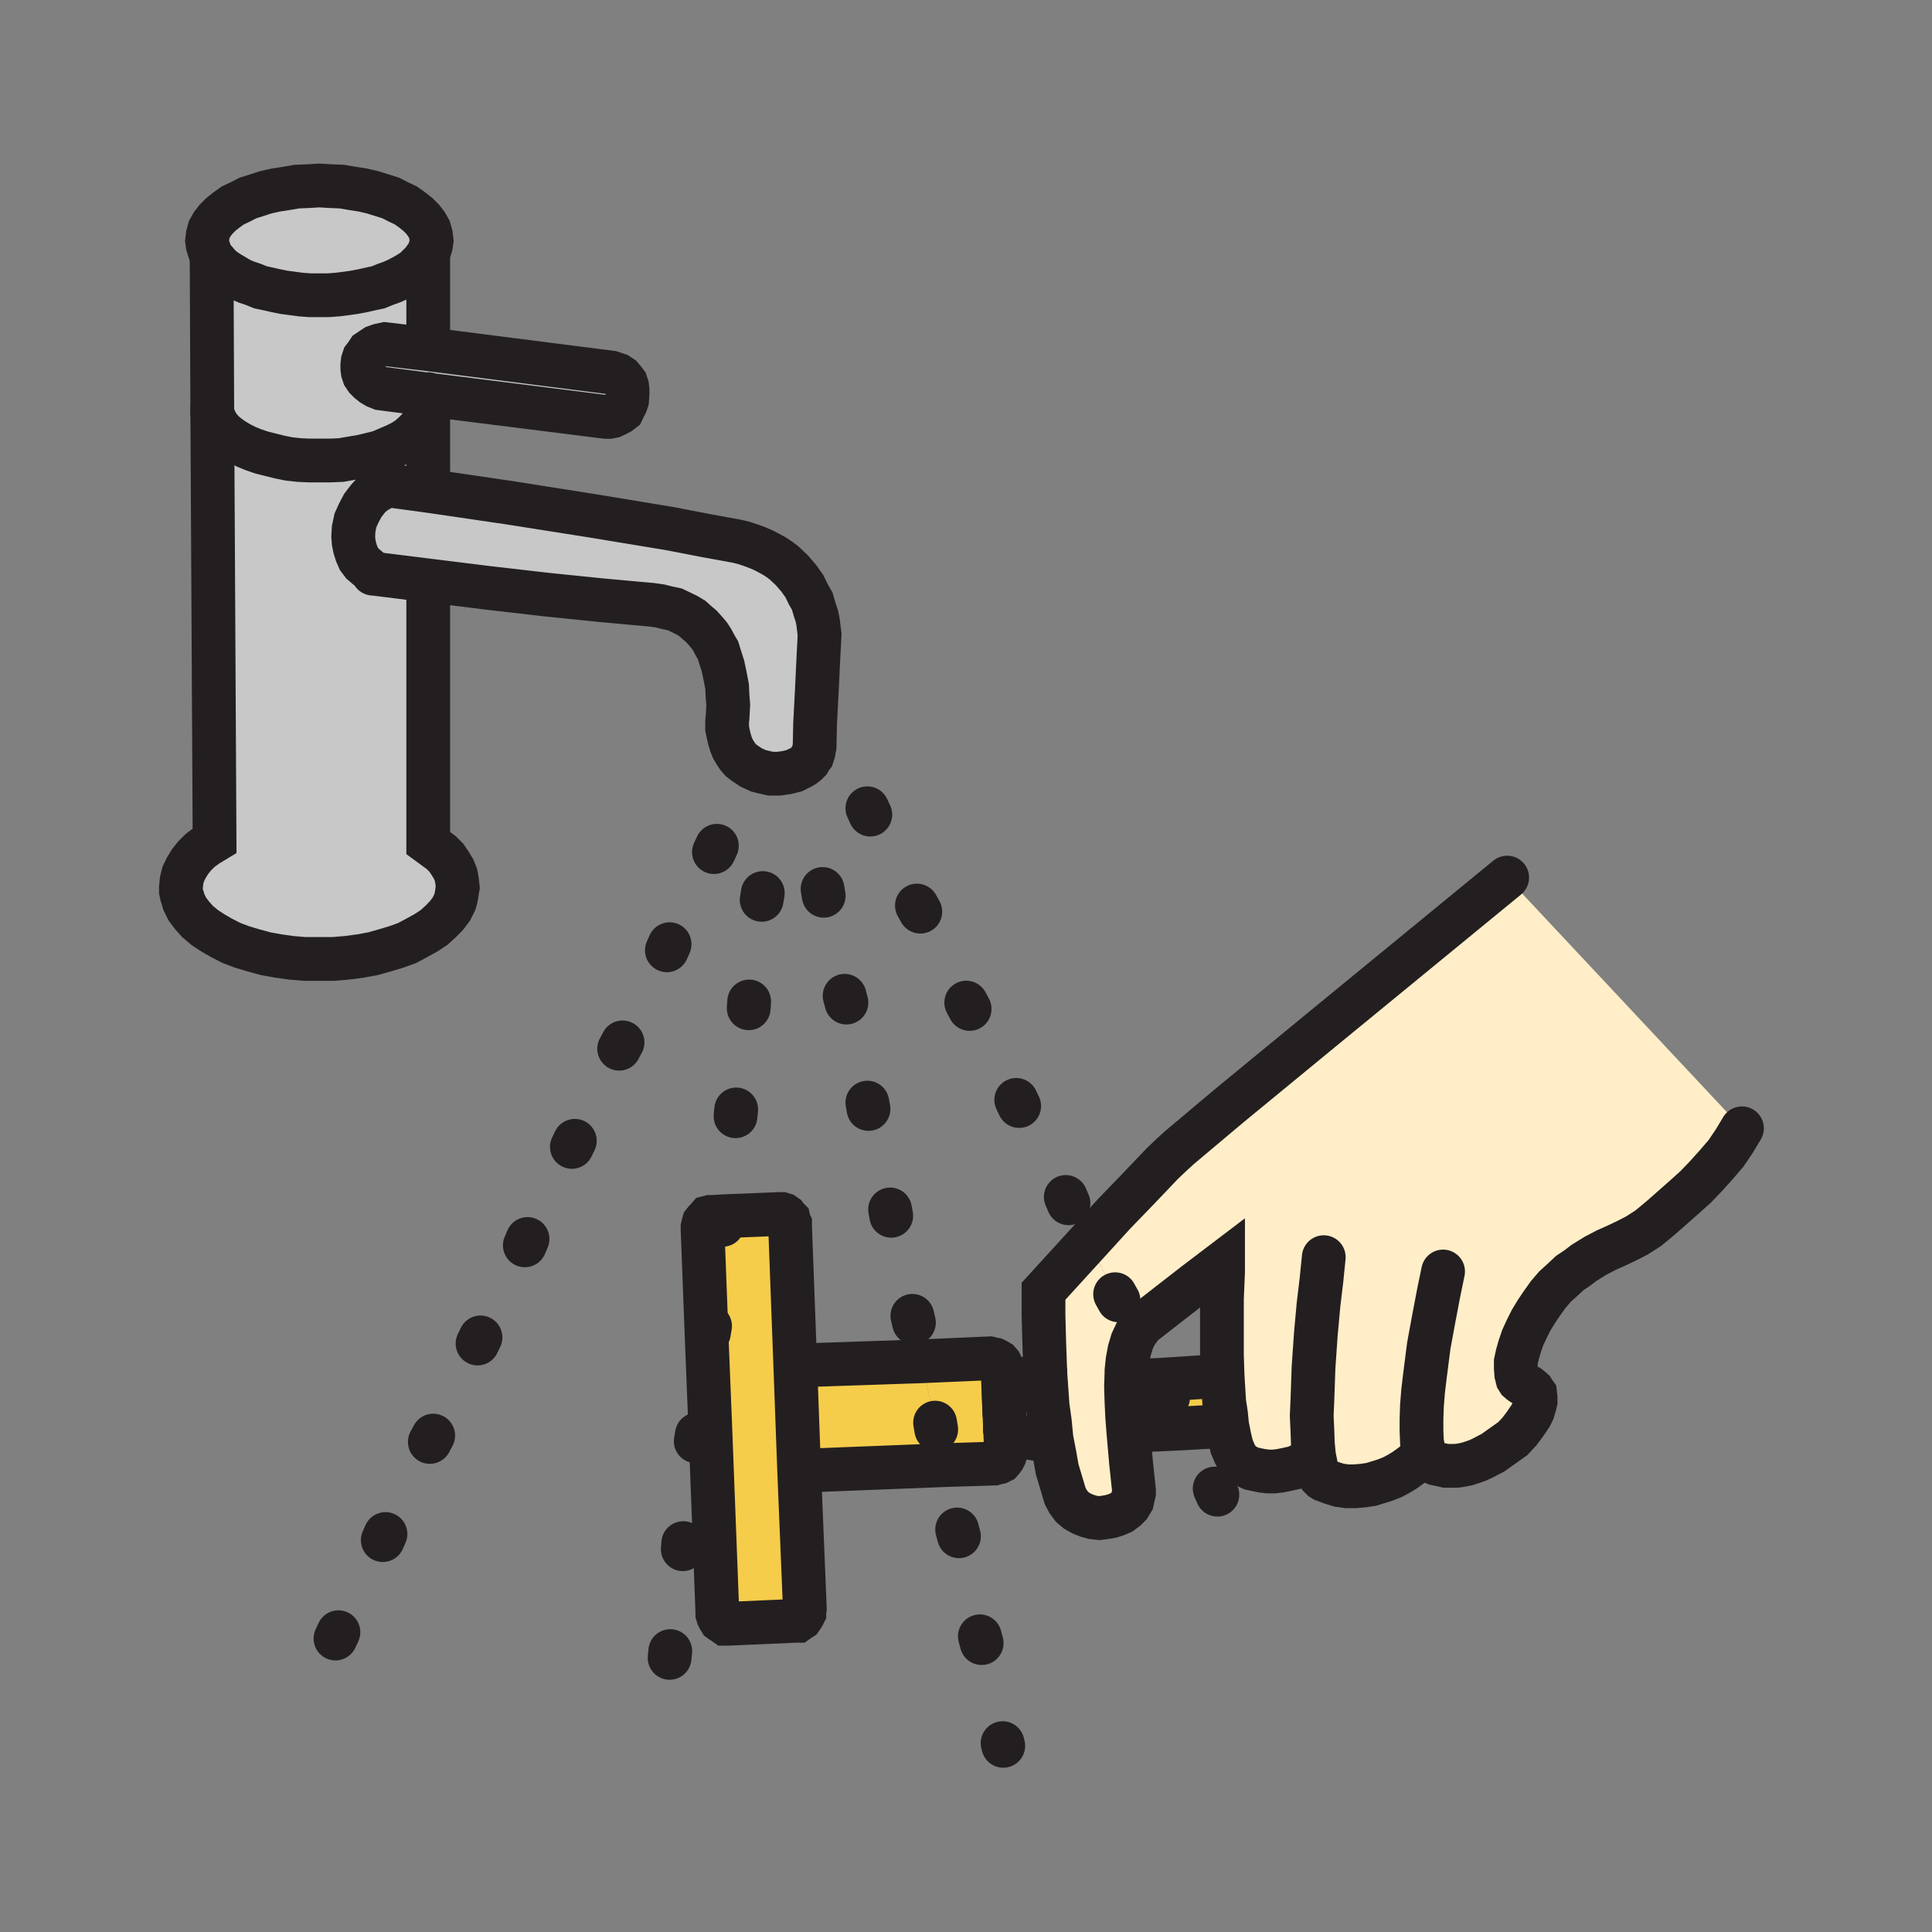 <svg id="Layer_1" xmlns="http://www.w3.org/2000/svg" viewBox="0 0 850 850"><rect x="0" y="0" width="850" height="850" fill="#808080" stroke="none"/><style>.st0{fill:#f6cc4b}.st1{fill:#ffeec8}.st2{fill:#c8c8c8}.st3{fill:none;stroke:#231f20;stroke-width:19.25;stroke-linecap:round;stroke-miterlimit:10}</style><path class="st0" d="M539.9 627.1l-1.8.3-17.2 1-11-21.3 26.2-1.7h1.8l.7 11.5.8 5.2z"/><path class="st1" d="M496.4 629.6l1.2 13.8 1.3 12.2v1.3l-.3 1.2-.5 2.3-1.2 2-1.5 1.5-2 1.5-2.3 1-2.2.7-2.8.5-2.5.3-2.7-.3-2.5-.7-2.5-1-2.3-1.3-2-1.7-1.7-2.3-1.3-2.5-1.7-5.7-1.8-6-1.2-6.8-1.3-6.7-.7-7.3-1-7.2-1-14.3-.5-14-.3-11.5v-10.5l19.8-21.7 20.7 40.5-1.5 3.2-1.2 4-.8 4.3-.5 4.7v1l-.2 6 .2 6.5.3 6.5z"/><path class="st1" d="M626.4 638.4l-1 1.5-1.3 1.7-1.7 2-2 1.5-2.5 1.8-2.5 1.5-2.8 1.5-3 1.2-3.2 1-3.3 1-3.5.5-3.5.3h-3.5l-3.5-.5-3.2-1-3.5-1.3-.8-.5-.7-.7-.5-1-.8-1.3-.7-3.2-.8-4-.7.2-.8 1-1.2 1.3-1.5 1-1.8.7-2 1-2.2.5-2.3.5-2.5.5-2.7.3h-2.5l-2.5-.3-2.5-.5-2.3-.5-2.2-1-1.8-1.2-1.7-1.5-.8-1.3-.7-1.2-1.5-3.5-1-4.3-1-5-.5-5-.8-5.2-.7-11.5-.3-9v-25l.5-11.8v-4.2l-12.5 9.5-11.2 8.7-11.3 8.8-1 1-.7 1-1.8 2.5-20.7-40.5 11.2-12.3 11.3-11.7 10-10.5 4.2-4 3.3-3 22-18.5 40.5-33.3 81.7-67 103.3 110.3-3.3 5.5-3.7 5.5-4.3 5-4.5 5-4.5 4.7-5 4.5-10.2 9-3 2.5-2.8 2.3-5 3.2-4.5 2.3-4.2 2-4.5 2-4.8 2.5-5.2 3.2-3 2.3-3.3 2.2-3.2 3-3.3 3-3 3.5-2.7 3.8-2.5 3.7-2.3 3.8-2 4-1.7 3.7-1.3 3.8-1 3.5-.7 3.2v3l.2 2.5.5 2 .5.8.8.7.7.5.8.5 1.2.5 1 .5 1 .8.8.7.5.8.5.7.2 1.8v1.7l-.5 2-.7 2.3-1 2-2.5 3.7-2.5 3.3-2.8 3-4.5 3.2-4.2 3-4.8 2.5-2.2 1-2.3.8-2.2.7-2.5.5-2.3.3h-4.5l-2.2-.5-2.3-.5-2.2-1-1-.5-.8-1-.7-1.5z"/><path class="st0" d="M442.6 638.1l-.2 1.3-.3 1-.5 1-.5.7-.7.8-1 .5-1 .2-1 .3-22 .7-9.8-45.7 29.8-1.3 1.2.3 1 .2 1 .5.8.5.7.8.5 1 .5 1v1l.8 19 .2 4.7z"/><path class="st0" d="M405.6 598.9l9.8 45.7-58.3 2.3-5.5.2-1.7-46.2 5.5-.3z"/><path class="st0" d="M354.1 707.6l-.2 1v1l-.5 1-.5.8-.5.7-.8.5-.7.5h-1l-29.8 1.3h-1l-.7-.5-.8-.5-.7-.5-.5-.8-.5-1-.3-1v-1l-3.2-83.5-1.3-32.2 7-58.3 25-1h.8l1 .3.7.5.5.7.8.8.2 1 .5 1v1l2.3 61.5 1.7 46.2z"/><path class="st2" d="M188.4 173.6l-20.8-2.7-2-.8-1.7-1-1.5-1.2-1.3-1.3-1-1.5-.5-1.5-.2-1.5v-1.5l.2-1.7.5-1.5 1-1.3 1-1.5 1.5-1 1.5-1 2-.7 2.3-.5 18.7 2.2 80.8 10.3 1.5.5 1.5.5 1.5 1 1 1.2 1 1.3.5 1.5.2 1.7v1.5l-.2 3-.5 1.5-.8 1.5-.7 1.5-1.3 1-1.5.8-1.5.7-1.5.3h-1.7zM189.9 105.9l-.3 2-.5 1.7-.7 2-1.3 1.8-1.2 1.7-1.8 1.8-1.7 1.7-2.3 1.5-2.2 1.3-2.8 1.5-2.7 1.2-2.8 1-3.2 1.3-3.3.7-3.5.8-3.7.7-3.5.5-4 .5-4 .3h-8l-4-.3-3.8-.5-3.7-.5-3.5-.7-3.5-.8-3.3-.7-3.2-1.3-3-1-2.8-1.2-2.5-1.5-2.2-1.3-2.3-1.5-2-1.7-1.5-1.8-1.5-1.7-1-1.8-.7-2-.5-1.7-.3-2 .3-2.5.7-2.5 1.3-2.3 1.7-2.2 2-2 2.5-2 2.8-2 3.2-1.5 3.5-1.8 3.8-1.2 4-1.3 4.5-1 4.5-.7 4.7-.8 4.8-.2 5-.3 5.2.3 4.8.2 4.7.8 4.5.7 4.3 1 4.2 1.3 3.8 1.2 3.5 1.8 3.2 1.5 2.8 2 2.5 2 2 2 1.7 2.2 1.3 2.3.7 2.5z"/><path class="st2" d="M188.4 173.6v6h-.5l-.3 2.5-.7 2.3-1.3 2.2-1.5 2-2 2-2.2 2-2.8 1.8-3 1.5-3.5 1.5-3.5 1.5-4 1-4.2 1-4.3.7-4.5.8-4.7.2h-9.5l-4.3-.2-4.5-.5-4-.8-4-1-4-1-3.5-1.2-3.2-1.3-3-1.5-2.8-1.7-2.5-1.8-2-1.7-1.7-2-1.3-2-1-2.3-.7-2.2-.3-67.8.5-.2 1.5 1.7 1.5 1.8 2 1.7 2.3 1.5 2.2 1.3 2.5 1.5 2.8 1.2 3 1 3.2 1.3 3.3.7 3.5.8 3.5.7 3.7.5 3.8.5 4 .3h8l4-.3 4-.5 3.5-.5 3.7-.7 3.5-.8 3.3-.7 3.2-1.3 2.8-1 2.7-1.2 2.8-1.5 2.2-1.3 2.3-1.5 1.7-1.7 1.8-1.8 1.2-1.7 1.3.2v37.5l-.3 2.5-18.7-2.2-2.3.5-2 .7-1.5 1-1.5 1-1 1.5-1 1.3-.5 1.5-.2 1.7v1.5l.2 1.5.5 1.5 1 1.5 1.3 1.3 1.5 1.2 1.7 1 2 .8zM360.6 279.1l-.5 9.5-.7 14.8-.8 15.2-.2 9.8-.3 1.5-.2 1.2-.5 1.5-.8 1-.7 1.3-1 1-1.3 1-1.2.7-3 1.5-3.3.8-3.5.5h-3.5l-3.5-.8-2-.5-1.5-.7-1.7-.8-1.5-1-1.5-1-1.5-1.2-1.3-1.5-1.2-1.8-1-1.7-.8-2-.7-2.3-.5-2.2-.5-2.5v-2.8l.2-2 .3-5.5-.3-3.7-.2-4.3-.8-4.2-1-4.8-1.5-4.7-.7-2.3-1.3-2.2-1.2-2.3-1.3-2-1.7-2-1.8-2-2-1.7-2-1.8-2.5-1.5-2.5-1.2-2.7-1.3-3.3-.7-3.2-.8-3.5-.5-22-2-24.5-2.5-26-3-25.8-3.2-22.5-2.8-2.5-1.2-2.2-1.8-2-1.7-1.5-2-1-2.3-.8-2.5-.5-2.5-.2-2.5.2-3.5.8-3.7 1.5-3.3 1.7-3.2 2.3-3 1.2-1.3 1.5-1.2 1.5-1 1.5-.8 1.8-1 1.7-.5 17 2.3 35.5 5.2 36.8 5.8 34.5 5.7 15.5 3 13.7 2.5 3.3.8 3 1 2.7 1 2.8 1.2 2.5 1.3 2.2 1.2 2.3 1.5 2 1.5 3.5 3.3 3 3.5 2.5 3.5 1.7 3.5 1.8 3.2 1 3.5 1 3 .5 2.5.5 4z"/><path class="st2" d="M166.1 252.6l22.5 2.8-.2 2.2v113.3l3 2.2 2.7 2 2.3 2.3 1.7 2.5 1.5 2.5 1 2.5.5 2.7.3 2.8-.3 1.7-.2 1.5-.3 1.5-.5 1.8-1.5 3-2 2.7-2.7 2.8-3 2.7-3.5 2.3-4 2.2-4.3 2.3-4.7 1.7-5 1.5-5.3 1.5-5.5 1-6 .8-6 .5h-12.5l-6-.5-5.7-.8-5.5-1-5.5-1.5-5-1.5-4.5-1.7-4.5-2.3-3.8-2.2-3.5-2.3-3.2-2.7-2.5-2.8-2-2.7-1.5-3-.5-1.8-.5-1.5-.3-1.5v-1.7l.3-3 .7-2.8 1.3-2.7 1.7-2.8 2-2.5 2.5-2.5 3-2.2 3.3-2-1-188.5.7 2.2 1 2.3 1.3 2 1.7 2 2 1.7 2.5 1.8 2.8 1.7 3 1.5 3.2 1.3 3.5 1.2 4 1 4 1 4 .8 4.5.5 4.3.2h9.5l4.7-.2 4.5-.8 4.3-.7 4.2-1 4-1 3.5-1.5 3.5-1.5 3-1.5 2.8-1.8 2.2-2 2-2 1.5-2 1.3-2.2.7-2.3.3-2.5h.5v34l-.3 2.3-17-2.3-1.7.5-1.8 1-1.5.8-1.5 1-1.5 1.2-1.2 1.3-2.3 3-1.7 3.2-1.5 3.3-.8 3.7-.2 3.5.2 2.5.5 2.5.8 2.5 1 2.3 1.5 2 2 1.7 2.2 1.8z"/><path class="st3" d="M315.4 372.1l-1.3 2.8M294.6 415.4l-1.2 2.7M273.9 458.6l-1.5 2.8M252.9 501.9l-1.3 2.7M232.1 545.1l-1.2 2.8M211.4 588.4l-1.3 2.7M190.6 631.6l-1.5 2.8M169.6 674.9l-1.2 2.7M148.9 718.1l-1.3 2.8M335.6 392.9l-.5 3M329.6 440.6l-.2 3M323.9 488.1l-.3 3M318.1 535.9l-.2 3M312.4 583.4l-.5 3M306.6 631.1l-.5 3M300.6 678.9l-.2 2.7M294.9 726.4l-.3 3M381.6 355.6l1.3 2.8M403.4 398.4l1.5 2.7M425.1 441.1l1.5 2.8M447.1 483.9l1.3 2.7M468.9 526.6l1.2 2.8M490.6 569.4l1.5 2.7M512.6 612.1l1.3 2.8M534.4 654.9l1.2 2.7M361.9 391.1l.5 3M371.6 438.1l.8 3M381.6 485.1l.5 2.8M391.6 532.1l.5 2.8M401.4 578.9l.7 3M411.4 625.9l.5 3M421.1 672.9l.8 3M431.1 719.9l.8 3M441.1 766.9l.3 1.2M188.4 173.4v40.2M188.4 113.6v37.5M93.6 113.4l-1-1.8-.7-2-.5-1.7-.3-2 .3-2.5.7-2.5 1.3-2.3 1.7-2.2 2-2 2.5-2 2.8-2 3.2-1.5 3.5-1.8 3.8-1.2 4-1.3 4.5-1 4.5-.7 4.7-.8 4.8-.2 5-.3 5.2.3 4.8.2 4.7.8 4.5.7 4.3 1 4.2 1.3 3.8 1.2 3.5 1.8 3.2 1.5 2.8 2 2.5 2 2 2 1.7 2.2 1.3 2.3.7 2.5.3 2.5-.3 2-.5 1.7-.7 2-1.3 1.8-1.2 1.7-1.8 1.8-1.7 1.7-2.3 1.5-2.2 1.3-2.8 1.5-2.7 1.2-2.8 1-3.2 1.3-3.3.7-3.5.8-3.7.7-3.5.5-4 .5-4 .3h-8l-4-.3-3.8-.5-3.7-.5-3.5-.7-3.5-.8-3.3-.7-3.2-1.3-3-1-2.8-1.2-2.5-1.5-2.2-1.3-2.3-1.5-2-1.7-1.5-1.8zM187.9 179.6l-.3 2.5-.7 2.3-1.3 2.2-1.5 2-2 2-2.2 2-2.8 1.8-3 1.5-3.5 1.5-3.5 1.5-4 1-4.2 1-4.3.7-4.5.8-4.7.2h-9.5l-4.3-.2-4.5-.5-4-.8-4-1-4-1-3.5-1.2-3.2-1.3-3-1.5-2.8-1.7-2.5-1.8-2-1.7-1.7-2-1.3-2-1-2.3-.7-2.2v-1.8M164.1 252.4l2 .2 22.5 2.8 25.8 3.2 26 3 24.5 2.5 22 2 3.5.5 3.2.8 3.3.7 2.7 1.3 2.5 1.2 2.5 1.5 2 1.8 2 1.7 1.8 2 1.7 2 1.3 2 1.2 2.3 1.3 2.2.7 2.3 1.5 4.7 1 4.8.8 4.2.2 4.3.3 3.7-.3 5.5-.2 2v2.8l.5 2.5.5 2.2.7 2.3.8 2 1 1.7 1.2 1.8 1.3 1.5 1.5 1.2 1.5 1 1.5 1 1.7.8 1.5.7 2 .5 3.5.8h3.5l3.5-.5 3.3-.8 3-1.5 1.2-.7 1.3-1 1-1 .7-1.3.8-1 .5-1.5.2-1.2.3-1.5.2-9.8.8-15.2.7-14.8.5-9.5-.2-1.5-.5-4-.5-2.5-1-3-1-3.5-1.8-3.2-1.7-3.5-2.5-3.5-3-3.5-3.5-3.3-2-1.5-2.3-1.5-2.2-1.2-2.5-1.3-2.8-1.2-2.7-1-3-1-3.3-.8-13.7-2.5-15.5-3-34.5-5.7-36.8-5.8-35.5-5.2-17-2.3-1.7.5-1.8 1-1.5.8-1.5 1-1.5 1.2-1.2 1.3-2.3 3-1.7 3.2-1.5 3.3-.8 3.7-.2 3.5.2 2.5.5 2.5.8 2.5 1 2.3 1.5 2 2 1.7 2.2 1.8 2.5 1.2M188.1 153.6l-18.7-2.2-2.3.5-2 .7-1.5 1-1.5 1-1 1.5-1 1.3-.5 1.5-.2 1.7v1.5l.2 1.5.5 1.5 1 1.5 1.3 1.3 1.5 1.2 1.7 1 2 .8 20.8 2.7 78 9.8h1.7l1.5-.3 1.5-.7 1.5-.8 1.3-1 .7-1.5.8-1.5.5-1.5.2-3v-1.5l-.2-1.7-.5-1.5-1-1.3-1-1.2-1.5-1-1.5-.5-1.5-.5z"/><path class="st3" d="M188.4 257.6v113.3l3 2.2 2.7 2 2.3 2.3 1.7 2.5 1.5 2.5 1 2.5.5 2.7.3 2.8-.3 1.7-.2 1.5-.3 1.5-.5 1.8-1.5 3-2 2.7-2.7 2.8-3 2.7-3.5 2.3-4 2.2-4.3 2.3-4.7 1.7-5 1.5-5.3 1.5-5.5 1-6 .8-6 .5h-12.5l-6-.5-5.7-.8-5.5-1-5.5-1.5-5-1.5-4.5-1.7-4.5-2.3-3.8-2.2-3.5-2.3-3.2-2.7-2.5-2.8-2-2.7-1.5-3-.5-1.8-.5-1.5-.3-1.5v-1.7l.3-3 .7-2.8 1.3-2.7 1.7-2.8 2-2.5 2.5-2.5 3-2.2 3.3-2-1-188.5-.3-67.8M311.1 593.4l1.3 32.2 3.2 83.5v1l.3 1 .5 1 .5.8.7.5.8.5.7.5h1l29.8-1.3h1l.7-.5.8-.5.5-.7.5-.8.5-1v-1l.2-1-2.5-60.5-1.7-46.2-2.3-61.5v-1l-.5-1-.2-1-.8-.8-.5-.7-.7-.5-1-.3h-.8l-25 1-4.7.3h-1l-.8.2-.7.8-.5.5-.8 1-.2.7-.3 1.3v1zM441.9 621.9l-.8-19v-1l-.5-1-.5-1-.7-.8-.8-.5-1-.5-1-.2-1.2-.3-29.8 1.3-50.2 1.7M357.1 646.9l58.3-2.3 22-.7 1-.3 1-.2 1-.5.7-.8.5-.7.5-1 .3-1 .2-1.3-.5-11.5M500.1 629.4l20.8-1 17.2-1"/><path class="st3" d="M459.9 604.1l-13 3.8h-1l-1 .5-1 .5-.8.7-.7.8-.5 1-.3 1v1l.3 8.5.2 4.7v1.3l.5 1 .5.7.8.8.7.7 1 .5 1 .3h1.3l10.2 1.5M536.1 605.4l-26.2 1.7-7.8.3M582.4 553.1l-1 10-1.3 10.8-1.2 13.2-1 14.5-.5 14.3-.3 7 .3 6.5.2 5.7.5 5.3.8 4 .7 3.2.8 1.3.5 1 .7.7.8.5 3.5 1.3 3.2 1 3.5.5h3.5l3.5-.3 3.5-.5 3.3-1 3.2-1 3-1.2 2.8-1.5 2.5-1.5 2.5-1.8 2-1.5 1.7-2 1.3-1.7 1-1.5M634.9 559.4l-2 9.7-2 10.5-2.3 12.5-1.7 13.3-.8 6.7-.5 6.3-.2 6v5.2l.2 4.8.8 4 .5 1.5.7 1.5.8 1 1 .5 2.2 1 2.3.5 2.2.5h4.5l2.3-.3 2.5-.5 2.2-.7 2.3-.8 2.2-1 4.8-2.5 4.2-3 4.5-3.2 2.8-3 2.5-3.3 2.5-3.7 1-2 .7-2.3.5-2v-1.7l-.2-1.8-.5-.7-.5-.8-.8-.7-1-.8-1-.5-1.2-.5-.8-.5-.7-.5-.8-.7-.5-.8-.5-2-.2-2.5v-3l.7-3.2 1-3.5 1.3-3.8 1.7-3.7 2-4 2.3-3.8 2.5-3.7 2.7-3.8 3-3.5 3.3-3 3.2-3 3.3-2.2 3-2.3 5.2-3.2 4.8-2.5 4.5-2 4.2-2 4.5-2.3 5-3.2 2.8-2.3 3-2.5 10.2-9 5-4.5 4.5-4.7 4.5-5 4.3-5 3.7-5.5 3.3-5.5"/><path class="st3" d="M495.6 603.1l.5-4.7.8-4.3 1.2-4 1.5-3.2 1.8-2.5.7-1 1-1 11.3-8.8 11.2-8.7 12.5-9.5v4.2l-.5 11.8v25l.3 9 .7 11.5.8 5.2.5 5 1 5 1 4.3 1.5 3.5.7 1.2.8 1.3 1.7 1.5 1.8 1.2 2.2 1 2.3.5 2.5.5 2.5.3h2.5l2.7-.3 2.5-.5 2.3-.5 2.2-.5 2-1 1.8-.7 1.5-1 1.2-1.3.8-1M495.6 604.1v-1M459.9 604.1l1 14.3 1 7.2.7 7.3 1.3 6.7 1.2 6.8 1.8 6 1.7 5.7 1.3 2.5 1.7 2.3 2 1.7 2.3 1.3 2.5 1 2.5.7 2.7.3 2.5-.3 2.8-.5 2.2-.7 2.3-1 2-1.5 1.5-1.5 1.2-2 .5-2.3.3-1.2v-1.3l-1.3-12.2-1.2-13.8-.5-6.5-.3-6.5-.2-6.5.2-6"/><path class="st3" d="M663.1 386.1l-81.7 67-40.5 33.3-22 18.5-3.3 3-4.2 4-10 10.5-11.3 11.7-11.2 12.3-19.8 21.7v10.5l.3 11.5.5 14"/></svg>